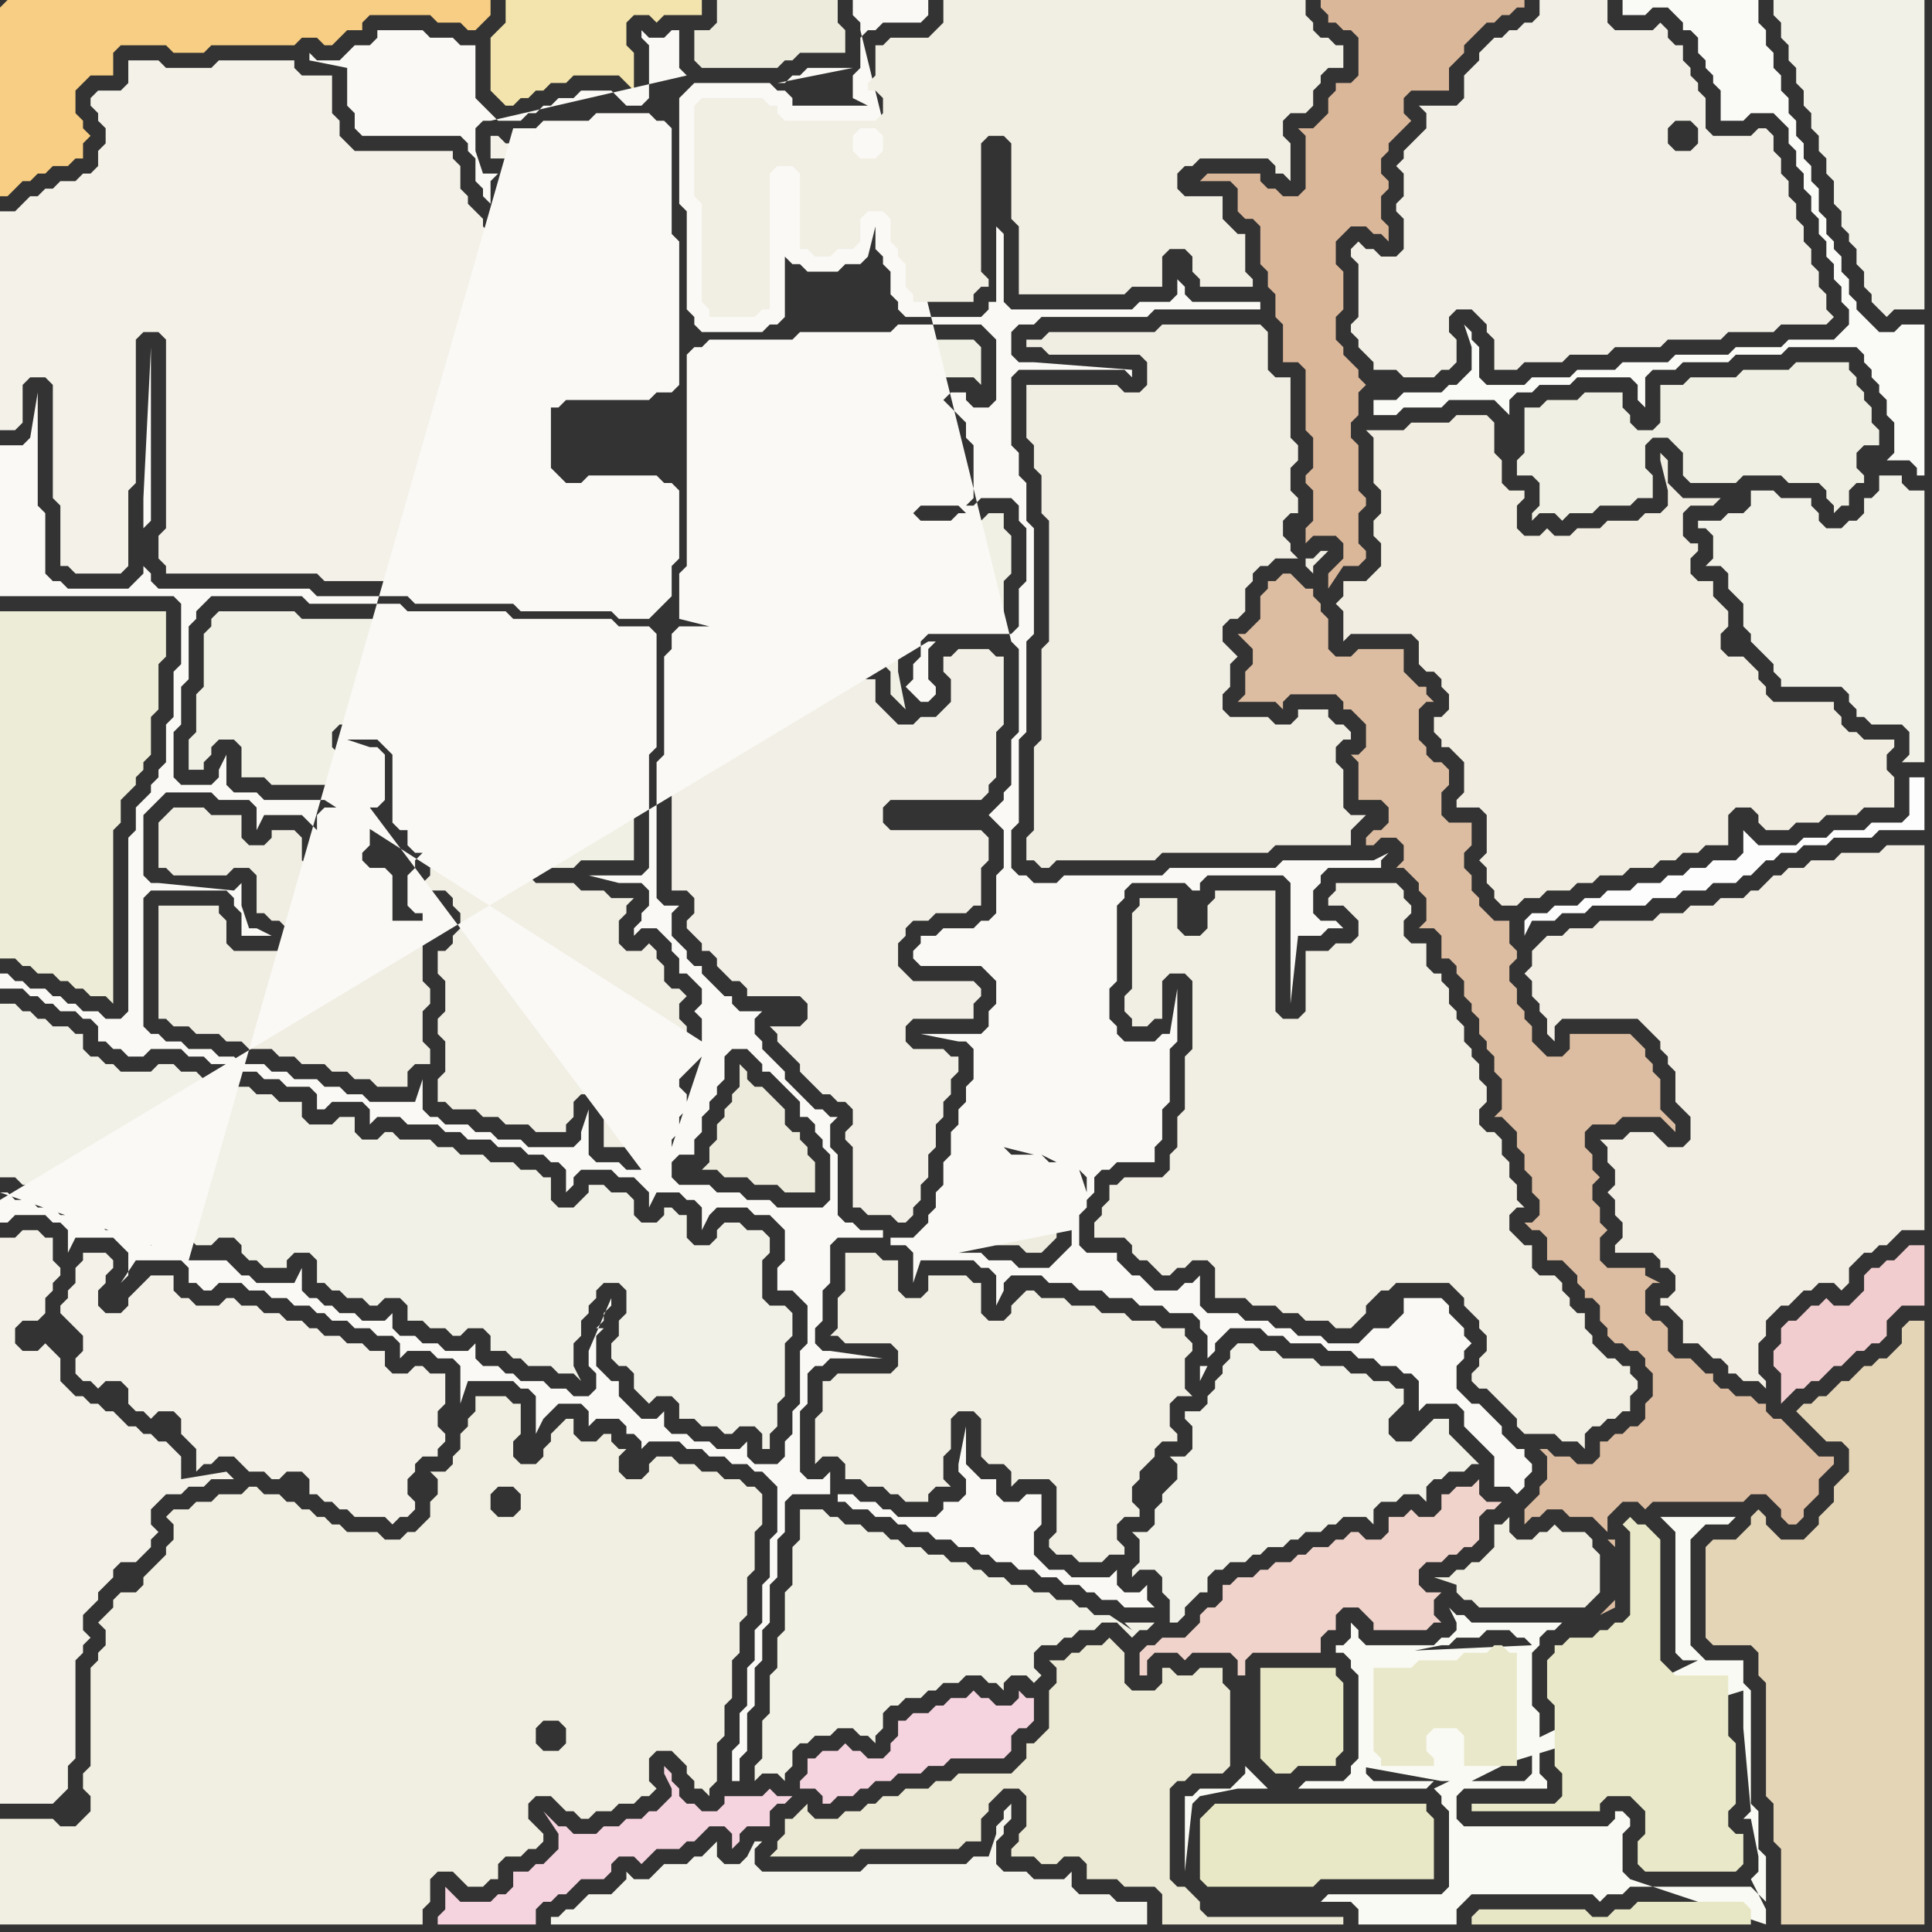 <svg width="256" height="256" xmlns="http://www.w3.org/2000/svg"><rect width="100%" height="100%" fill="#333333" stroke="none"/><script> 
var tempColor;
function hoverPath(evt){
obj = evt.target;
tempColor = obj.getAttribute("fill");
obj.setAttribute("fill","red");
//alert(tempColor);
//obj.setAttribute("stroke","red");}
function recoverPath(evt){
obj = evt.target;
obj.setAttribute("fill", tempColor);
//obj.setAttribute("stroke", tempColor);
}</script><path onmouseover="hoverPath(evt)" onmouseout="recoverPath(evt)" fill="rgb(242,240,230)" d="M  91,87l 0,0 -1,1 0,13 -1,1 0,16 2,0 1,1 0,2 -1,1 0,1 1,1 0,0 1,1 0,1 1,0 1,1 0,1 1,1 1,1 1,0 1,1 0,1 7,0 1,1 0,2 -1,1 -4,0 1,1 0,1 1,1 1,1 1,1 0,1 1,1 1,1 1,1 1,0 1,1 1,0 1,1 0,2 -1,1 0,1 1,1 0,8 1,0 1,1 3,0 1,1 1,0 1,-1 0,-1 1,-1 0,-2 1,-1 0,-3 1,-1 0,-3 1,-1 0,-2 1,-1 0,-2 1,-1 0,-2 -1,0 -1,-1 -4,0 -1,-1 0,-2 1,-1 8,0 0,-2 1,-1 0,-1 -1,-1 -8,0 -1,-1 -1,-1 0,-3 1,-1 0,-1 1,-1 2,0 1,-1 4,0 1,-1 1,0 0,-5 1,-1 0,-3 -1,-1 -12,0 -1,-1 0,-2 1,-1 12,0 1,-1 0,-1 1,-1 0,-6 1,-1 0,-9 -1,0 -1,-1 -4,0 -1,1 -1,0 0,2 1,1 0,3 -1,1 -1,1 -2,0 -1,1 -2,0 -1,-1 -1,-1 -1,-1 0,-3 -7,0 -1,-1 0,-2 -6,0 -1,-1 -6,0 -1,-1 -3,0Z"/>
<path onmouseover="hoverPath(evt)" onmouseout="recoverPath(evt)" fill="rgb(242,240,230)" d="M  189,16l 0,1 -1,1 -1,1 -1,1 0,1 -1,1 1,1 0,3 -1,1 0,1 1,1 0,4 -1,1 -2,0 -1,-1 -1,0 -1,-1 -1,1 0,1 1,1 0,7 -1,1 0,1 1,1 0,1 1,1 1,1 0,1 3,0 1,1 4,0 1,-1 1,0 1,-1 0,-3 -1,-1 0,-2 1,-1 2,0 1,1 1,1 0,1 1,1 0,4 3,0 1,-1 5,0 1,-1 5,0 1,-1 6,0 1,-1 7,0 1,-1 6,0 1,-1 6,0 1,-1 -1,-1 0,-2 -1,-1 0,-2 -1,-1 0,-2 -1,-1 0,-2 -1,-1 0,-2 -1,-1 0,-2 -1,-1 0,-2 -1,-1 0,-2 -1,-1 -1,0 -1,1 -5,0 -1,-1 0,-4 -1,-1 0,-1 -1,-1 0,-1 -1,-1 0,-2 -1,0 -1,-1 0,-1 -1,-1 -1,1 -5,0 -1,-1 0,-3 -9,0 0,2 -1,1 -1,0 -1,1 -1,0 -1,1 -1,0 -1,1 -1,1 0,1 -1,1 -1,1 0,3 -1,1 -5,0 1,1 0,1 36,1 0,2 -1,1 -2,0 -1,-1 0,-2 1,-1 2,0 1,1 -36,-1Z"/>
<path onmouseover="hoverPath(evt)" onmouseout="recoverPath(evt)" fill="rgb(247,206,131)" d="M  0,1l 0,25 1,0 1,-1 1,-1 1,0 1,-1 1,0 1,-1 2,0 1,-1 1,0 0,-2 1,-1 -1,-1 0,-1 -1,-1 0,-3 1,-1 1,-1 3,0 0,-3 1,-1 6,0 1,1 4,0 1,-1 11,0 1,-1 2,0 1,1 1,0 1,-1 1,-1 2,0 0,-1 1,-1 8,0 1,1 3,0 1,1 1,0 1,-1 1,-1 0,-2 -64,0 -1,1Z"/>
<path onmouseover="hoverPath(evt)" onmouseout="recoverPath(evt)" fill="rgb(241,240,229)" d="M  94,48l -1,0 0,28 -1,1 0,4 3,0 1,1 0,2 6,0 1,1 6,0 1,1 0,2 7,0 1,1 0,3 1,1 1,1 -1,-5 0,-2 1,-1 0,-2 1,-1 1,-1 11,0 0,-5 1,-1 0,-5 -1,-1 0,-2 -2,0 -1,1 -1,1 -1,0 -1,1 -6,0 -1,-1 -1,-1 0,-2 1,-1 1,-1 6,0 0,-5 -1,-1 0,-2 -1,-1 -1,-1 -1,-1 0,-2 1,-1 1,-1 4,0 1,1 0,-5 -1,-1 -9,0 -1,1 -12,0 -1,1 -11,0 -1,1Z"/>
<path onmouseover="hoverPath(evt)" onmouseout="recoverPath(evt)" fill="rgb(242,241,232)" d="M  236,0l -1,0 0,2 1,1 0,2 1,1 0,2 1,1 0,2 1,1 0,2 1,1 0,2 1,1 0,2 1,1 0,2 1,1 0,3 1,1 0,2 1,1 0,1 1,1 0,2 1,1 0,2 1,1 0,1 1,1 1,1 1,-1 4,0 0,-41Z"/>
<path onmouseover="hoverPath(evt)" onmouseout="recoverPath(evt)" fill="rgb(241,205,207)" d="M  236,177l 0,1 -1,1 0,2 1,1 0,4 1,-1 1,-1 1,0 1,-1 1,0 1,-1 1,-1 1,0 1,-1 1,-1 1,0 1,-1 1,0 1,-1 0,-2 1,-1 1,-1 3,0 0,-8 -2,0 -1,1 -1,1 -1,0 -1,1 -1,0 -1,1 0,2 -1,1 -1,1 -2,0 -1,-1 -1,1 -1,0 -1,1 -1,1 -1,0 -1,1Z"/>
<path onmouseover="hoverPath(evt)" onmouseout="recoverPath(evt)" fill="rgb(240,238,227)" d="M  21,122l 0,13 1,0 1,1 2,0 1,1 3,0 1,1 2,0 1,1 3,0 1,1 2,0 1,1 3,0 1,1 2,0 1,1 2,0 1,1 4,0 0,-2 1,-1 2,0 0,-2 -1,-1 0,-4 1,-1 0,-2 -1,-1 0,-5 1,-1 -6,0 -1,-1 0,-6 -2,0 -1,-1 -1,-1 0,-3 1,-1 0,-2 -3,0 0,5 -1,1 -2,0 -1,-1 0,-3 -1,-1 -3,0 0,1 -1,1 -2,0 -1,-1 0,-3 -4,0 -1,-1 -4,0 -1,1 0,0 -1,1 0,6 1,0 1,1 7,0 1,-1 2,0 1,1 0,5 1,0 1,1 1,0 1,1 0,2 -1,1 -6,0 -1,-1 0,-3 -1,-1 0,-1 -8,0 0,2 37,1 1,-1 0,0 -1,-1 0,2 -37,-1Z"/>
<path onmouseover="hoverPath(evt)" onmouseout="recoverPath(evt)" fill="rgb(237,235,220)" d="M  97,146l 0,0 -1,1 0,1 -1,1 0,2 -1,1 0,2 -1,1 2,0 1,1 3,0 1,1 3,0 1,1 4,0 0,-4 -1,-1 0,-1 -1,-1 0,-1 -1,0 -1,-1 0,-2 -1,-1 -1,-1 -1,-1 -1,0 -1,-1 0,-1 -1,-1 0,3 -1,1Z"/>
<path onmouseover="hoverPath(evt)" onmouseout="recoverPath(evt)" fill="rgb(242,241,229)" d="M  106,202l 0,2 -1,1 0,5 -1,1 0,5 -1,1 0,4 -1,1 0,5 -1,1 0,5 -1,1 0,2 1,-1 2,0 1,1 0,-1 1,-1 0,-2 1,-1 1,0 1,-1 2,0 1,-1 2,0 1,1 1,0 1,1 0,-1 1,-1 0,-2 1,-1 1,0 1,-1 2,0 1,-1 1,0 1,-1 2,0 1,-1 2,0 1,1 1,0 1,1 0,-1 1,-1 2,0 1,1 1,-1 -1,-1 0,-2 1,-1 2,0 1,-1 1,0 1,-1 2,0 1,-1 2,0 1,1 1,1 1,-1 1,0 1,-1 -4,0 1,1 0,0 -3,-2 -2,0 -1,-1 -1,0 -1,-1 -2,0 -1,-1 -2,0 -1,-1 -2,0 -1,-1 -2,0 -1,-1 -1,0 -1,-1 -2,0 -1,-1 -2,0 -1,-1 -2,0 -1,-1 -1,0 -1,-1 -2,0 -1,-1 -2,0 -1,-1 -1,0 -1,-1 -3,0Z"/>
<path onmouseover="hoverPath(evt)" onmouseout="recoverPath(evt)" fill="rgb(219,183,154)" d="M  180,10l 0,0 -1,1 -2,0 0,1 -1,1 0,2 -1,1 -1,1 -2,0 1,1 0,7 -1,1 -2,0 -1,-1 -1,0 -1,-1 0,-1 -7,0 -1,1 4,0 1,1 0,3 1,1 1,0 1,1 0,5 1,1 0,2 1,1 0,3 1,1 0,5 2,0 1,1 0,8 1,1 0,4 -1,1 0,1 1,1 0,4 -1,1 0,2 1,-1 3,0 1,1 0,2 -1,1 -1,1 0,2 2,-3 2,0 1,-1 0,-1 -1,-1 0,-4 1,-1 0,-1 -1,-1 0,-6 -1,-1 0,-2 1,-1 0,-3 1,-1 0,0 -1,-1 0,-1 -1,-1 -1,-1 0,-1 -1,-1 0,-3 1,-1 0,-5 -1,-1 0,-3 1,-1 1,-1 2,0 1,1 1,0 1,1 0,-2 -1,-1 0,-3 1,-1 0,-1 -1,-1 0,-2 1,-1 0,-1 1,-1 1,-1 1,-1 -1,-1 0,-2 1,-1 5,0 0,-3 1,-1 1,-1 0,-1 1,-1 1,-1 1,-1 1,0 1,-1 1,0 1,-1 1,0 0,-1 -27,0 0,1 1,1 0,1 1,0 1,1 1,0 1,1Z"/>
<path onmouseover="hoverPath(evt)" onmouseout="recoverPath(evt)" fill="rgb(253,253,253)" d="M  202,122l 0,2 1,-2 3,0 1,-1 3,0 1,-1 7,0 1,-1 3,0 1,-1 3,0 1,-1 3,0 1,-1 1,0 1,-1 1,-1 1,0 1,-1 2,0 1,-1 3,0 1,-1 5,0 1,-1 6,0 0,-7 -2,0 0,5 -1,1 -4,0 -1,1 -4,0 -1,1 -3,0 -1,1 -5,0 -1,-1 -1,-1 0,3 -1,1 -3,0 -1,1 -2,0 -1,1 -2,0 -1,1 -3,0 -1,1 -3,0 -1,1 -2,0 -1,1 -3,0 -1,1 -2,0 -1,1Z"/>
<path onmouseover="hoverPath(evt)" onmouseout="recoverPath(evt)" fill="rgb(243,241,232)" d="M  19,170l -1,1 -1,1 0,1 -1,1 -2,0 -1,-1 0,-2 1,-1 0,-1 1,-1 0,-1 -1,-1 -3,0 0,1 -1,1 0,2 -1,1 0,1 -1,1 0,1 1,1 0,0 1,1 1,1 0,2 -1,1 0,2 1,1 1,0 1,1 1,-1 2,0 1,1 0,2 1,1 1,0 1,1 1,-1 2,0 1,1 0,2 1,1 1,1 0,3 1,-1 1,0 1,-1 2,0 1,1 1,1 2,0 1,1 1,0 1,-1 2,0 1,1 0,2 1,0 1,1 1,0 1,1 1,0 1,1 4,0 1,1 1,-1 1,0 1,-1 0,-1 -1,-1 0,-2 1,-1 0,-1 1,-1 2,0 0,-1 1,-1 0,-1 -1,-1 0,-2 1,-1 0,-4 -2,0 -1,-1 -1,0 -1,1 -2,0 -1,-1 0,-2 -2,0 -1,-1 -2,0 -1,-1 -2,0 -1,-1 -1,0 -1,-1 -2,0 -1,-1 -2,0 -1,-1 -2,0 -1,-1 -1,0 -1,1 -3,0 -1,-1 -1,0 -1,-1 0,-2 -3,0 -1,1Z"/>
<path onmouseover="hoverPath(evt)" onmouseout="recoverPath(evt)" fill="rgb(241,240,229)" d="M  28,83l -1,1 0,7 -1,1 0,5 -1,1 0,4 2,0 0,-1 1,-1 0,-1 1,-1 2,0 1,1 0,4 3,0 1,1 8,0 1,1 4,0 0,-1 1,-1 0,-1 -1,-1 -1,0 -1,-1 -2,0 -1,-1 0,-2 1,-1 6,0 1,1 1,1 1,1 0,9 1,0 1,1 3,0 1,1 3,0 1,1 3,0 1,1 3,0 1,1 0,2 4,0 1,-1 7,0 0,-15 1,-1 0,-13 -4,0 -1,-1 -13,0 -1,-1 -13,0 -1,-1 -12,0 -1,-1 -10,0 -1,1Z"/>
<path onmouseover="hoverPath(evt)" onmouseout="recoverPath(evt)" fill="rgb(237,235,220)" d="M  95,3l -1,1 -2,0 0,4 1,1 10,0 1,-1 1,0 1,-1 6,0 0,-3 -1,-1 0,-3 -16,0Z"/>
<path onmouseover="hoverPath(evt)" onmouseout="recoverPath(evt)" fill="rgb(241,237,225)" d="M  182,59l 0,5 1,1 0,3 -1,1 0,2 1,1 0,3 -1,1 -1,1 -3,0 0,2 -1,1 1,1 0,4 1,-1 8,0 1,1 0,3 1,1 1,0 1,1 0,1 1,1 0,2 -1,1 -1,0 0,2 1,1 0,1 1,0 1,1 1,1 0,4 -1,1 0,1 3,0 1,1 0,5 -1,1 1,1 0,2 1,1 0,1 1,1 2,0 1,-1 2,0 1,-1 3,0 1,-1 2,0 1,-1 3,0 1,-1 3,0 1,-1 2,0 1,-1 2,0 1,-1 3,0 0,-4 1,-1 2,0 1,1 0,1 1,1 3,0 1,-1 3,0 1,-1 4,0 1,-1 4,0 0,-4 -1,-1 0,-2 1,-1 0,-1 -4,0 -1,-1 -1,0 -1,-1 0,-1 -1,-1 0,-1 -8,0 -1,-1 0,-1 -1,-1 0,-1 -1,-1 -1,-1 -2,0 -1,-1 0,-2 1,-1 0,-2 -1,-1 0,0 -1,-1 0,-2 -2,0 -1,-1 0,-2 1,-1 0,-1 -1,0 -1,-1 0,-3 1,-1 3,0 1,-1 -5,0 -1,-1 -1,-1 0,-3 -1,-1 0,1 1,4 0,2 -1,1 -2,0 -1,1 -4,0 -1,1 -3,0 -1,1 -2,0 -1,-1 -1,1 -2,0 -1,-1 0,-3 1,-1 0,-1 -2,0 -1,-1 0,-3 -1,-1 0,-4 -1,-1 -4,0 -1,1 -5,0 -1,1 -5,0 1,1Z"/>
<path onmouseover="hoverPath(evt)" onmouseout="recoverPath(evt)" fill="rgb(238,236,222)" d="M  139,156l -1,0 -1,-1 -4,0 -1,-1 -3,0 0,1 -1,1 0,2 -1,1 0,4 1,1 3,0 1,1 3,0 1,1 2,0 2,-2 0,-2 1,-1 0,-1 1,-1 0,-2 -1,0 -1,-1Z"/>
<path onmouseover="hoverPath(evt)" onmouseout="recoverPath(evt)" fill="rgb(242,241,231)" d="M  163,180l 0,0 -1,1 0,1 -1,1 0,1 -1,1 0,1 -1,1 -2,0 0,1 1,1 0,3 -1,1 -2,0 1,1 0,2 -1,1 -1,1 0,1 -1,1 0,2 -1,1 -2,0 1,1 0,3 -1,1 0,1 1,-1 2,0 1,1 0,2 1,1 0,3 1,0 1,-1 0,-1 1,-1 1,-1 1,0 0,-2 1,-1 1,0 1,-1 2,0 1,-1 1,0 1,-1 2,0 1,-1 1,0 1,-1 2,0 1,-1 1,0 1,-1 3,0 1,1 0,-2 1,-1 2,0 1,-1 2,0 1,1 0,-2 1,-1 1,0 1,-1 2,0 1,-1 1,0 -1,-1 0,0 -1,-1 -1,-1 -1,-1 0,-2 -2,0 -1,1 0,0 -2,2 -2,0 -1,-1 0,-2 1,-1 1,-1 0,-2 -1,0 -1,-1 -2,0 -1,-1 -2,0 -1,-1 -3,0 -1,-1 -4,0 -1,-1 -2,0 -1,-1 -2,0 -1,1Z"/>
<path onmouseover="hoverPath(evt)" onmouseout="recoverPath(evt)" fill="rgb(220,189,161)" d="M  195,133l 0,1 1,1 0,2 1,1 0,1 1,1 0,2 1,1 0,4 -1,1 1,0 1,1 1,1 0,2 1,1 0,2 1,1 0,2 1,1 0,2 -1,1 -1,0 1,1 1,0 1,1 0,3 2,0 1,1 1,1 0,1 1,1 0,1 1,0 1,1 0,2 1,1 0,1 1,1 1,0 1,1 1,0 1,1 0,1 1,1 0,3 -1,1 0,2 -1,1 -1,0 -1,1 -1,0 -1,1 -1,0 0,2 -1,1 -2,0 -1,-1 -2,0 -1,-1 -1,0 1,1 0,3 -1,1 0,1 -1,1 -1,1 0,2 1,-1 1,0 1,-1 2,0 1,1 3,0 1,1 1,1 0,-2 1,-1 1,-1 2,0 1,1 1,-1 12,0 1,-1 2,0 1,1 1,1 0,1 1,1 1,0 1,-1 0,-1 1,-1 1,-1 0,-2 2,-2 0,-1 -2,0 -1,-1 -1,-1 -1,-1 -1,-1 -1,-1 -1,0 -1,-1 0,-1 -1,0 -1,-1 -2,0 -1,-1 -1,0 -1,-1 0,-1 -1,0 -1,-1 -1,-1 -2,0 -1,-1 0,-3 -1,-1 -1,0 -1,-1 0,-3 1,-1 1,0 -2,-1 0,-1 -5,0 -1,-1 0,-3 1,-1 -1,-1 0,-2 -1,-1 0,-2 1,-1 -1,-1 0,-2 -1,-1 0,-2 1,-1 3,0 1,-1 5,0 1,1 1,1 0,-1 -1,-1 0,0 -1,-1 0,-4 -1,-1 0,-1 -1,-1 0,-1 -1,-1 -1,-1 -8,0 0,2 -1,1 -2,0 -1,-1 -1,-1 0,-2 -1,-1 0,-1 -1,-1 0,-2 -1,-1 0,-2 1,-1 0,-1 -1,-1 0,-3 -2,0 -1,-1 -1,-1 0,-1 -1,-1 0,-2 -1,-1 0,-2 1,-1 0,-3 -3,0 -1,-1 0,-3 1,-1 0,-2 -1,-1 -1,0 -1,-1 0,-1 -1,-1 0,-4 1,-1 1,0 -1,-1 0,-1 -1,0 -1,-1 -1,-1 0,-3 -6,0 -1,1 -2,0 -1,-1 0,-4 -1,-1 0,-1 -1,-1 0,-1 -1,0 -1,-1 -1,-1 -1,0 -1,1 -1,0 0,1 -1,1 0,3 -1,1 -1,1 -1,0 1,1 0,0 1,1 0,2 -1,1 0,3 -1,1 5,0 1,1 0,-1 1,-1 6,0 1,1 0,1 1,0 1,1 1,1 0,3 -1,1 -1,0 1,1 0,5 3,0 1,1 0,2 -1,1 -1,0 -1,1 0,1 1,0 1,-1 2,0 1,1 0,2 -1,1 1,0 1,1 1,1 0,1 1,1 0,3 -1,1 2,0 1,1 0,3 1,0 1,1 0,1 1,1 0,2 1,1 18,71 1,1 0,7 -1,1 -1,1 2,-1 0,-9 -1,0 -18,-71Z"/>
<path onmouseover="hoverPath(evt)" onmouseout="recoverPath(evt)" fill="rgb(241,239,225)" d="M  8,242l 0,0 -1,-1 -7,0 0,14 56,0 0,-2 1,-1 0,-3 1,-1 2,0 1,1 1,1 2,0 1,-1 1,0 0,-2 1,-1 2,0 1,-1 1,0 1,-1 0,-1 -1,-1 0,0 -1,-1 0,-2 1,-1 2,0 1,1 1,1 1,0 1,1 1,0 1,-1 2,0 1,-1 2,0 1,-1 1,0 1,-1 -1,-1 0,-3 1,-1 2,0 1,1 1,1 0,1 1,1 0,1 1,0 1,1 0,-1 1,-1 0,-5 1,-1 0,-4 1,-1 0,-5 1,-1 0,-4 1,-1 0,-5 1,-1 0,-5 1,-1 0,-4 -1,-1 -1,0 -1,-1 -2,0 -1,-1 -2,0 -1,-1 -2,0 -1,-1 -2,0 -1,1 0,1 -1,1 -2,0 -1,-1 0,-2 1,-1 -1,0 -1,-1 0,-1 -1,0 -1,1 -2,0 -1,-1 0,-2 -1,0 -1,1 0,0 -1,1 0,1 -1,1 0,1 -1,1 -2,0 -1,-1 0,-2 1,-1 0,-4 -1,0 -1,-1 -4,0 0,2 -1,1 0,1 -1,1 0,2 -1,1 0,1 -1,1 -2,0 1,1 0,2 -1,1 0,2 -1,1 -1,1 -1,0 -1,1 -2,0 -1,-1 -4,0 -1,-1 -1,0 -1,-1 -1,0 -1,-1 -1,0 -1,-1 -1,0 -1,-1 -2,0 -1,-1 -1,0 -1,1 -3,0 -1,1 -2,0 -1,1 -2,0 -1,1 1,1 0,2 -1,1 0,1 -1,1 -2,2 0,1 -1,1 -2,0 -1,1 0,1 -1,1 -1,1 1,1 0,2 -1,1 0,1 -1,1 0,13 -1,1 0,2 1,1 0,2 -1,1 -1,1 -2,0 60,-45 1,1 0,2 -1,1 -2,0 -1,-1 0,-2 1,-1 2,0 -60,45 64,-10 -1,-1 0,-2 1,-1 2,0 1,1 0,2 -1,1 -2,0 -64,10Z"/>
<path onmouseover="hoverPath(evt)" onmouseout="recoverPath(evt)" fill="rgb(242,228,172)" d="M  65,5l 0,7 1,1 1,1 1,0 1,-1 1,0 1,-1 1,0 1,-1 2,0 1,-1 6,0 1,1 1,1 0,-5 -1,-1 0,-3 1,-1 2,0 1,1 1,-1 5,0 0,-2 -26,0 0,3 -1,1 -1,1Z"/>
<path onmouseover="hoverPath(evt)" onmouseout="recoverPath(evt)" fill="rgb(241,239,228)" d="M  135,172l -1,1 0,1 -1,1 -2,0 -1,-1 0,-4 -1,0 -1,-1 -5,0 0,2 -1,1 -2,0 -1,-1 0,-4 -2,0 -1,-1 -4,0 0,5 -1,1 0,4 -1,1 1,0 1,1 6,0 1,1 0,2 -1,1 -7,0 -1,1 -1,0 0,4 -1,1 0,6 1,-1 2,0 1,1 0,2 2,0 1,1 2,0 1,1 1,0 1,1 3,0 0,-1 1,-1 2,0 -1,-1 0,-3 1,-1 0,-4 1,-1 2,0 1,1 0,5 1,1 2,0 1,1 0,2 1,-1 4,0 1,1 0,6 -1,1 0,1 1,1 2,0 1,1 3,0 1,-1 2,0 0,-1 -1,-1 0,-2 1,-1 2,0 0,-1 -1,-1 0,-2 1,-1 0,-1 1,-1 1,-1 0,-1 1,-1 2,0 0,-1 -1,-1 0,-3 1,-1 2,0 -1,-1 0,-4 1,-1 0,-1 -1,-1 0,-1 -3,0 -1,-1 -3,0 -1,-1 -3,0 -1,-1 -3,0 -1,-1 -3,0 -1,-1 -1,0 -1,1Z"/>
<path onmouseover="hoverPath(evt)" onmouseout="recoverPath(evt)" fill="rgb(240,237,227)" d="M  136,53l 0,5 1,1 0,3 1,1 0,5 1,1 0,16 -1,1 0,12 -1,1 0,11 -1,1 0,3 1,0 1,1 1,0 1,-1 13,0 1,-1 14,0 1,-1 10,0 0,-2 1,-1 1,-1 -2,0 -1,-1 0,-5 -1,-1 0,-2 1,-1 1,0 0,-1 -1,-1 -1,0 -1,-1 0,-1 -4,0 0,1 -1,1 -2,0 -1,-1 -5,0 -1,-1 0,-2 1,-1 0,-3 1,-1 -1,-1 0,0 -1,-1 0,-2 1,-1 1,0 1,-1 0,-3 1,-1 0,-1 1,-1 1,0 1,-1 3,0 -1,-1 0,-1 -1,-1 0,-2 1,-1 1,0 0,-2 -1,-1 0,-3 1,-1 0,-2 -1,-1 0,-8 -2,0 -1,-1 0,-5 -1,-1 -13,0 -1,1 -14,0 -1,1 -2,0 0,1 2,0 1,1 12,0 1,1 0,3 -1,1 -2,0 -1,-1 -12,0 0,2 37,22 1,1 0,-1 1,-1 0,0 1,-1 -1,0 -1,1 -1,0 0,1 -37,-22Z"/>
<path onmouseover="hoverPath(evt)" onmouseout="recoverPath(evt)" fill="rgb(233,232,198)" d="M  190,245l 0,-4 -1,-1 0,-1 -28,0 -1,1 0,0 -1,1 0,8 1,1 14,0 1,-1 15,0Z"/>
<path onmouseover="hoverPath(evt)" onmouseout="recoverPath(evt)" fill="rgb(250,250,244)" d="M  190,237l 0,0 1,1 0,1 1,1 0,10 -1,1 -15,0 -1,1 4,0 1,1 0,2 13,0 0,-2 1,-1 1,-1 16,0 1,1 1,-1 2,0 1,-1 16,0 1,1 1,1 0,-6 -1,-1 0,-5 -1,-1 0,-15 -1,-1 0,-3 -5,0 -1,-1 -1,-1 0,-14 1,-1 1,-1 3,0 1,-1 -10,0 1,1 0,0 1,1 0,16 1,1 2,0 -35,17 41,-13 0,5 1,11 -1,1 1,0 1,5 0,2 -1,1 2,4 0,2 -18,-6 0,0 -1,-1 0,-5 1,-1 0,-1 -1,-1 -1,0 0,1 -1,1 -19,0 -1,-1 0,-3 1,-1 11,0 0,-1 -1,-1 0,-8 -1,-1 0,-7 1,-1 0,-1 1,-1 1,0 1,-1 -12,0 -1,-1 -1,0 -1,-1 1,2 0,1 -1,1 -1,0 -1,1 -9,0 -1,-1 0,-1 -1,-1 0,2 -1,1 -1,0 0,1 1,0 1,1 0,1 1,1 0,11 -1,1 0,1 -1,1 -5,0 -1,1 -4,0 -1,-1 0,0 -1,-1 -1,-1 0,1 -1,1 0,0 -1,1 -4,0 -1,1 -1,0 0,10 1,-9 1,-1 5,-1 25,0 1,-1 -8,0 -1,-1 0,-1 -1,0 11,2 1,0 39,-12 -41,13 -9,-18 5,0 5,-1 1,0 1,-1 3,0 1,-1 3,0 1,1 1,0 1,1 0,0 -22,1 9,18 13,-5 0,3 -1,1 -7,0 8,-4 -13,5 2,-5 0,-1 -1,0 1,1 -2,5Z"/>
<path onmouseover="hoverPath(evt)" onmouseout="recoverPath(evt)" fill="rgb(240,238,225)" d="M  206,213l 4,0 1,-1 1,-1 0,-5 -1,-1 0,-1 -1,-1 -3,0 -1,-1 -1,1 -1,0 -1,1 -2,0 -1,-1 0,-2 -1,1 -1,0 0,3 -1,1 -1,1 -1,0 -1,1 -1,0 -1,1 -2,0 3,1 0,1 1,1 1,0 1,1Z"/>
<path onmouseover="hoverPath(evt)" onmouseout="recoverPath(evt)" fill="rgb(231,230,197)" d="M  215,253l -1,0 -1,1 -2,0 -1,-1 -14,0 -1,1 0,1 37,0 0,-2 -1,-1 -14,0 -1,1Z"/>
<path onmouseover="hoverPath(evt)" onmouseout="recoverPath(evt)" fill="rgb(233,233,201)" d="M  221,221l -1,-1 0,-16 -1,-1 -1,-1 -1,0 -1,-1 -1,1 0,0 1,1 0,11 -1,1 -1,0 -1,1 -1,0 -1,1 -3,0 -1,1 -1,0 0,1 -1,1 0,5 1,1 0,8 1,1 0,3 -1,1 -11,0 0,1 17,0 0,-1 1,-1 3,0 1,1 1,1 0,3 -1,1 0,3 1,1 12,0 1,-1 0,-4 -1,0 -1,-1 0,-2 1,-1 0,-8 -1,-1 0,-8 -7,0 -1,-1Z"/>
<path onmouseover="hoverPath(evt)" onmouseout="recoverPath(evt)" fill="rgb(240,239,227)" d="M  220,53l 0,3 -1,1 -2,0 -1,-1 0,-1 -1,-1 0,-2 -5,0 -1,1 -4,0 -1,1 -2,0 0,6 -1,1 0,2 2,0 1,1 0,3 -1,1 0,1 1,-1 2,0 1,1 1,-1 3,0 1,-1 4,0 1,-1 2,0 0,-3 -1,-1 0,-3 1,-1 2,0 2,2 0,3 1,1 6,0 1,-1 5,0 1,1 4,0 1,1 0,1 1,1 0,1 1,-1 1,0 0,-2 1,-1 1,0 0,-1 -1,-1 0,-2 1,-1 2,0 0,-2 -1,-1 0,-2 -1,-1 0,-1 -1,-1 0,-1 -1,-1 0,-1 -7,0 -1,1 -6,0 -1,1 -6,0 -1,1 -3,0Z"/>
<path onmouseover="hoverPath(evt)" onmouseout="recoverPath(evt)" fill="rgb(243,241,232)" d="M  0,30l 0,27 2,0 1,-1 0,-5 1,-1 2,0 1,1 0,15 1,1 0,8 1,0 1,1 6,0 1,-1 0,-10 1,-1 0,-19 1,-1 2,0 1,1 0,25 -1,1 0,3 1,1 0,1 20,0 1,1 12,0 1,1 13,0 1,1 12,0 1,1 2,0 2,-2 0,-4 1,-1 0,-7 -1,0 -1,-1 -7,0 -1,1 -4,0 -1,-1 -1,-1 -1,-1 0,-10 1,-1 1,0 1,-1 11,0 1,-1 2,0 0,-17 -1,-1 0,-14 -1,0 -1,-1 -5,0 -1,1 -6,0 -1,1 -5,0 -1,-1 -1,0 0,3 10,0 1,1 0,2 -1,1 -8,0 0,2 1,1 0,2 -1,1 -2,0 -1,-1 0,-1 -1,-1 -1,-1 0,-1 -1,-1 0,-3 -1,-1 0,-1 -13,0 -1,-1 -1,-1 0,-2 -1,-1 0,-5 -4,0 -1,-1 0,-1 -10,0 -1,1 -6,0 -1,-1 -4,0 0,3 -1,1 -3,0 -1,1 0,1 1,1 0,1 1,1 0,2 -1,1 0,2 -1,1 -1,0 -1,1 -2,0 -1,1 -1,0 -1,1 -1,0 -1,1 -1,1 -2,0Z"/>
<path onmouseover="hoverPath(evt)" onmouseout="recoverPath(evt)" fill="rgb(243,241,232)" d="M  8,180l -2,-2 -1,1 -2,0 -1,-1 0,-2 1,-1 2,0 1,-1 0,-2 1,-1 0,-1 1,-1 0,-1 -1,-1 0,-3 -1,0 -1,-1 -2,0 -1,1 -2,0 0,75 7,0 1,-1 1,-1 0,-3 1,-1 0,-13 1,-1 0,-1 1,-1 -1,-1 0,-2 1,-1 1,-1 0,-1 1,-1 1,-1 0,-1 1,-1 2,0 1,-1 1,-1 0,-1 1,-1 -1,-1 0,-2 1,-1 1,-1 2,0 1,-1 2,0 1,-1 3,0 -1,-1 0,0 -6,1 0,-3 -1,-1 -1,-1 -1,0 -1,-1 -1,0 -1,-1 -1,0 -1,-1 -1,-1 -1,0 -1,-1 -1,0 -1,-1 -1,0 -1,-1 -1,-1Z"/>
<path onmouseover="hoverPath(evt)" onmouseout="recoverPath(evt)" fill="rgb(241,239,228)" d="M  60,119l 0,1 1,1 0,2 -1,1 0,1 -1,1 -1,0 0,3 1,1 0,4 -1,1 0,2 1,1 0,4 -1,1 0,3 1,0 1,1 3,0 1,1 2,0 1,1 3,0 1,1 4,0 0,-1 1,-1 0,-2 1,-1 2,0 1,1 0,6 3,0 1,1 3,0 0,-3 1,-1 0,-2 1,-1 -1,-1 -2,0 -1,-1 -2,0 -1,-1 0,-2 1,-1 4,0 1,1 1,0 1,-1 0,0 1,-1 0,-3 -1,-1 0,-2 1,-1 -1,-1 -1,0 -1,-1 0,-2 -1,-1 0,-1 -1,-1 -1,1 -2,0 -1,-1 0,-3 1,-1 0,-1 1,-1 -3,0 -1,-1 -3,0 -1,-1 -5,0 -1,-1 0,-2 -3,0 -1,-1 -3,0 -1,-1 -3,0 -1,-1 -2,0 2,1 0,2 -1,1 0,1 -1,1 0,2 1,-1 2,0 1,1Z"/>
<path onmouseover="hoverPath(evt)" onmouseout="recoverPath(evt)" fill="rgb(245,211,223)" d="M  105,238l -2,0 -1,-1 -1,1 -5,0 0,1 -1,1 -2,0 -1,-1 -1,0 -1,-1 0,-1 -1,-1 0,-1 -1,-1 0,1 1,2 0,1 -1,1 -1,1 -1,0 -1,1 -2,0 -1,1 -2,0 -1,1 -3,0 -1,-1 -1,0 -1,-1 -1,-1 2,3 0,2 -1,1 -1,1 -1,0 -1,1 -2,0 0,2 -1,1 -1,0 -1,1 -4,0 -1,-1 -1,-1 0,3 -1,1 0,1 13,0 0,-2 1,-1 1,0 1,-1 1,0 1,-1 1,-1 3,0 1,-1 0,-1 1,-1 2,0 1,1 1,-1 0,0 1,-1 3,0 1,-1 1,0 1,-1 1,-1 2,0 1,1 0,2 1,-1 0,-1 1,-1 3,0 0,-2 1,-1 1,0 1,-1 1,-1 2,0 1,1 0,1 1,0 1,-1 2,0 1,-1 1,0 1,-1 2,0 1,-1 3,0 1,-1 2,0 1,-1 7,0 1,-1 0,-2 1,-1 1,0 1,-1 0,-3 -1,0 -1,-1 0,1 -1,1 -2,0 -1,-1 -1,0 -1,-1 -1,1 -2,0 -1,1 -1,0 -1,1 -2,0 -1,1 -1,0 0,2 -1,1 0,1 -1,1 -2,0 -1,-1 -1,0 -1,-1 -1,1 -2,0 -1,1 -1,0 0,2 -1,1 0,1 -1,1Z"/>
<path onmouseover="hoverPath(evt)" onmouseout="recoverPath(evt)" fill="rgb(241,238,227)" d="M  148,157l -1,0 0,2 -1,1 0,1 -1,1 0,2 4,0 1,1 0,1 1,1 1,0 1,1 1,1 1,0 1,-1 1,0 1,-1 2,0 1,1 0,4 4,0 1,1 3,0 1,1 2,0 1,1 3,0 1,1 2,0 1,-1 1,-1 0,-1 2,-2 1,0 1,-1 7,0 1,1 1,1 0,1 1,1 1,1 0,1 1,1 0,2 -1,1 0,1 -1,1 0,1 1,1 1,0 1,1 1,1 1,1 1,1 0,1 1,1 4,0 1,1 2,0 1,1 0,-2 1,-1 1,0 1,-1 1,0 1,-1 1,0 0,-2 1,-1 0,-1 -1,-1 0,-1 -1,0 -1,-1 -1,0 -1,-1 -1,-1 0,-1 -1,-1 0,-2 -1,0 -1,-1 0,-1 -1,-1 0,-1 -1,-1 -2,0 -1,-1 0,-3 -1,0 -1,-1 -1,-1 0,-2 1,-1 1,0 -1,-1 0,-2 -1,-1 0,-2 -1,-1 0,-2 -1,-1 -1,0 -1,-1 0,-2 1,-1 0,-2 -1,-1 0,-2 -1,-1 0,-1 -1,-1 0,-2 -1,-1 0,-1 -1,-1 0,-2 -1,-1 0,-1 -1,0 -1,-1 0,-3 -2,0 -1,-1 0,-2 1,-1 0,-1 -1,-1 0,-1 -1,-1 -8,0 0,1 -1,1 0,1 2,0 1,1 1,1 0,2 -1,1 -2,0 -1,1 -3,0 0,8 -1,1 -2,0 -1,-1 0,-16 -8,0 0,1 -1,1 0,3 -1,1 -2,0 -1,-1 0,-4 -5,0 0,1 -1,1 0,10 -1,1 0,2 1,1 0,1 2,0 1,-1 1,0 0,-5 1,-1 2,0 1,1 0,9 -1,1 0,7 -1,1 0,4 -1,1 0,2 -1,1 -5,0 -1,1Z"/>
<path onmouseover="hoverPath(evt)" onmouseout="recoverPath(evt)" fill="rgb(242,238,228)" d="M  204,125l 0,0 -1,1 0,2 -1,1 1,1 0,2 1,1 0,1 1,1 0,2 1,1 0,-2 1,-1 10,0 1,1 1,1 1,1 0,1 1,1 0,1 1,1 0,4 1,1 1,1 0,3 -1,1 -2,0 -1,-1 -1,-1 -3,0 -1,1 -3,0 1,1 0,2 1,1 0,2 -1,1 1,1 0,2 1,1 0,2 -1,1 0,1 5,0 1,1 0,1 1,0 1,1 0,2 -1,1 -1,0 0,1 1,0 1,1 1,1 0,3 2,0 1,1 1,1 1,0 1,1 0,1 1,0 1,1 2,0 1,1 0,-1 -1,-1 0,-4 1,-1 0,-2 1,-1 1,-1 1,0 1,-1 1,-1 1,0 1,-1 2,0 1,1 1,-1 0,-2 1,-1 1,-1 1,0 1,-1 1,0 2,-2 3,0 0,-51 -5,0 -1,1 -5,0 -1,1 -3,0 -1,1 -2,0 -1,1 -1,0 -1,1 -1,1 -1,0 -1,1 -3,0 -1,1 -3,0 -1,1 -3,0 -1,1 -7,0 -1,1 -3,0 -1,1 -2,0 -1,1Z"/>
<path onmouseover="hoverPath(evt)" onmouseout="recoverPath(evt)" fill="rgb(229,213,183)" d="M  226,206l 0,11 1,1 5,0 1,1 0,3 1,1 0,15 1,1 0,5 1,1 0,10 19,0 0,-80 -2,0 -1,1 0,2 -1,1 -1,1 -1,0 -1,1 -1,0 -1,1 -1,1 -1,0 -1,1 -1,1 -1,0 -1,1 -1,0 -1,1 1,1 0,0 1,1 1,1 1,1 2,0 1,1 0,3 -1,1 -1,1 0,2 -1,1 -1,1 0,1 -1,1 -1,1 -3,0 -1,-1 -1,-1 0,-1 -1,-1 -1,1 0,1 -1,1 -1,1 -3,0 -1,1Z"/>
<path onmouseover="hoverPath(evt)" onmouseout="recoverPath(evt)" fill="rgb(242,241,232)" d="M  228,69l -3,0 0,1 1,0 1,1 0,3 -1,1 2,0 1,1 0,2 1,1 1,1 0,3 1,1 0,1 1,1 1,1 1,1 0,1 1,1 0,1 8,0 1,1 0,1 1,1 0,1 1,0 1,1 4,0 1,1 0,3 -1,1 3,0 0,-36 -2,0 -1,-1 0,-1 -3,0 0,2 -1,1 -1,0 0,2 -1,1 -1,0 -1,1 -2,0 -1,-1 0,-1 -1,-1 0,-1 -4,0 -1,-1 -3,0 0,2 -1,1 -2,0 -1,1Z"/>
<path onmouseover="hoverPath(evt)" onmouseout="recoverPath(evt)" fill="rgb(242,241,231)" d="M  0,135l 0,21 2,0 1,1 2,0 1,1 2,0 1,1 2,0 1,-1 2,0 1,1 0,2 1,0 1,-1 3,0 1,1 0,2 2,0 1,1 1,0 1,1 2,0 1,-1 2,0 1,1 0,1 1,1 1,0 1,1 3,0 0,-1 1,-1 2,0 1,1 0,3 1,0 1,1 1,0 1,1 2,0 1,1 1,0 1,-1 2,0 1,1 0,2 2,0 1,1 2,0 1,1 1,0 1,-1 2,0 1,1 0,2 2,0 1,1 1,0 1,1 3,0 1,1 2,0 1,1 -1,-2 0,-3 1,-1 0,-2 1,-1 0,-1 1,-1 0,-1 1,-1 2,0 1,1 0,3 -1,1 0,2 -1,1 0,2 1,1 1,0 1,1 0,2 1,1 1,1 1,-1 2,0 1,1 0,2 2,0 1,1 2,0 1,1 1,0 1,-1 2,0 1,1 0,2 1,0 0,-2 1,-1 0,-3 1,-1 0,-7 1,-1 0,-3 -1,-1 -2,0 -1,-1 0,-5 1,-1 0,-2 -1,-1 -2,0 -1,-1 -2,0 -1,1 0,1 -1,1 -2,0 -1,-1 0,-3 -1,0 -1,-1 -1,0 0,1 -1,1 -2,0 -1,-1 0,-2 -1,-1 -2,0 -1,-1 -2,0 0,1 -1,1 -1,1 -2,0 -1,-1 0,-3 -1,0 -1,-1 -2,0 -1,-1 -3,0 -1,-1 -3,0 -1,-1 -2,0 -1,-1 -4,0 -1,-1 -1,0 -1,1 -2,0 -1,-1 0,-2 -2,0 -1,1 -3,0 -1,-1 0,-2 -3,0 -1,-1 -2,0 -1,-1 -2,0 -1,-1 -3,0 -1,-1 -2,0 -1,-1 -2,0 -1,1 -4,0 -1,-1 -1,0 -1,-1 -1,0 -1,-1 0,-2 -1,0 -1,-1 -2,0 -1,-1 -1,0 -1,-1 -1,0 -1,-1 -2,0Z"/>
<path onmouseover="hoverPath(evt)" onmouseout="recoverPath(evt)" fill="rgb(250,249,245)" d="M  0,159l 0,3 1,0 1,-1 4,0 1,1 1,0 1,1 0,3 1,-2 5,0 1,1 1,1 0,3 -1,1 2,-3 6,0 1,1 0,2 1,0 1,1 1,0 1,-1 3,0 1,1 2,0 1,1 2,0 1,1 2,0 1,1 1,0 1,1 2,0 1,1 2,0 1,1 2,0 1,1 0,2 1,-1 3,0 1,1 2,0 1,1 0,5 1,-3 6,0 1,1 1,0 1,1 0,5 1,-2 0,0 1,-1 1,-1 3,0 1,1 0,2 1,-1 3,0 1,1 0,1 1,0 1,1 0,1 1,-1 4,0 1,1 2,0 1,1 2,0 1,1 2,0 1,1 1,0 1,1 1,1 0,6 -1,1 0,5 -1,1 0,5 -1,1 0,4 -1,1 0,5 -1,1 0,4 -1,1 0,4 1,0 0,-3 1,-1 0,-5 1,-1 0,-5 1,-1 0,-4 1,-1 0,-5 1,-1 0,-5 1,-1 0,-4 1,-1 5,0 0,-3 -1,1 -2,0 -1,-1 0,-8 1,-1 0,-4 1,-1 1,0 1,-1 7,0 -7,-1 -1,0 -1,-1 0,-2 1,-1 0,-4 1,-1 0,-5 1,-1 6,0 0,-1 -3,0 -1,-1 -1,0 -1,-1 0,-8 -1,-1 0,-3 1,-1 -1,0 -1,-1 -1,0 -1,-1 -1,-1 -1,-1 -1,-1 0,-1 -1,-1 -1,-1 -1,-1 0,-1 -1,-1 0,-2 1,-1 -3,0 -1,-1 0,-1 -1,0 -1,-1 -1,-1 -1,-1 0,-1 -1,0 -1,-1 0,-1 -1,-1 -1,-1 0,-3 1,-1 -2,0 -1,-1 0,-18 1,-1 0,-13 1,-1 0,-2 1,-1 4,0 -4,-1 0,-6 1,-1 0,-28 1,-1 1,0 1,-1 11,0 1,-1 12,0 1,-1 11,0 1,1 1,1 0,8 -1,1 -2,0 -1,-1 0,-1 -2,0 -1,1 0,0 1,1 0,0 1,1 1,1 0,2 1,1 0,7 -1,1 1,0 1,-1 4,0 1,1 0,2 1,1 0,7 -1,1 0,5 -1,1 -11,0 -1,1 0,2 -1,1 0,2 -1,1 1,1 0,0 1,1 1,0 1,-1 0,-1 -1,-1 0,-4 1,-1 -1,0 -123,74 134,-74 1,1 0,11 -1,1 0,6 -1,1 0,1 -1,1 -1,1 0,0 1,1 1,1 0,5 -1,1 0,5 -1,1 -1,0 -1,1 -4,0 -1,1 -2,0 0,1 -1,1 0,1 1,1 8,0 1,1 1,1 0,3 -1,1 0,2 -1,1 -8,0 5,1 1,0 1,1 0,4 -1,1 0,2 -1,1 0,2 -1,1 0,3 -1,1 0,3 -1,1 0,2 -1,1 0,1 -1,1 -1,1 -3,0 0,1 2,0 1,1 0,4 1,-3 7,0 1,1 1,0 1,1 0,4 1,-2 0,-1 1,-1 4,0 1,1 3,0 1,1 3,0 1,1 3,0 1,1 3,0 1,1 3,0 1,1 0,1 1,1 0,3 1,-1 0,-1 1,-1 1,-1 4,0 1,1 2,0 1,1 4,0 1,1 3,0 1,1 2,0 1,1 2,0 1,1 1,0 1,1 0,4 1,-1 4,0 1,1 0,2 1,1 1,1 1,1 1,1 0,4 2,0 1,1 1,-1 0,-1 1,-1 0,-1 -1,-1 0,-1 -1,0 -1,-1 -1,-1 0,-1 -1,-1 -1,-1 -1,-1 -1,0 -1,-1 -1,-1 0,-3 1,-1 0,-1 1,-1 -1,-1 0,-1 -1,-1 -1,-1 0,-1 -1,-1 -5,0 0,2 -1,1 -1,1 -2,0 -1,1 -1,1 -4,0 -1,-1 -3,0 -1,-1 -2,0 -1,-1 -3,0 -1,-1 -4,0 -1,-1 0,-4 -1,1 -1,0 -1,1 -3,0 -1,-1 -1,-1 -1,0 -1,-1 -1,-1 0,-1 -4,0 -1,-1 0,-4 1,-1 0,-1 1,-1 0,-2 1,-1 1,0 1,-1 5,0 0,-2 1,-1 0,-4 1,-1 0,-7 1,-1 0,-7 -1,6 -1,0 -1,1 -4,0 -1,-1 0,-1 -1,-1 0,-4 1,-1 0,-10 1,-1 0,-1 1,-1 7,0 1,1 1,0 0,-1 1,-1 10,0 1,1 0,16 1,-9 3,0 1,-1 2,0 -1,-1 -2,0 -1,-1 0,-3 1,-1 0,-1 1,-1 7,0 0,-1 1,-1 -2,1 -12,0 -1,1 -14,0 -1,1 -13,0 -1,1 -3,0 -1,-1 -1,0 -1,-1 0,-5 1,-1 0,-11 1,-1 0,-12 1,-1 0,-14 -1,-1 0,-5 -1,-1 0,-3 -1,-1 0,-9 1,-1 14,0 1,1 0,-1 -13,-1 -2,0 -1,-1 0,-3 1,-1 2,0 1,-1 14,0 1,-1 14,0 0,-1 -9,0 -1,-1 0,-1 -1,-1 0,2 -1,1 -4,0 -1,1 -16,0 -1,-1 0,-9 -1,-1 0,10 -1,0 0,1 -1,1 -10,0 -1,-1 0,-1 -1,-1 0,-3 -1,-1 0,-1 -1,-1 0,-3 -1,4 -1,1 -2,0 -1,1 -4,0 -1,-1 -1,0 -1,-1 0,8 -1,1 -1,0 -1,1 -8,0 -1,-1 0,-1 -1,-1 0,-13 -1,-1 0,-14 2,-2 10,0 1,1 1,0 1,1 0,1 10,0 -2,-1 0,-3 1,-1 0,-4 1,-1 1,0 1,-1 5,0 1,-1 0,-2 -10,0 0,2 1,1 0,1 20,81 -134,74 113,-150 -6,0 -1,1 -1,0 -1,1 -1,0 10,-2 -113,150 91,-149 -1,-1 0,-5 -1,0 -1,1 -2,0 -1,-1 0,1 1,1 0,7 -1,1 -2,0 -2,-2 -4,0 -1,1 -2,0 -1,1 -1,0 -1,1 -1,0 -1,1 -3,0 -1,-1 -1,-1 -1,-1 0,-7 -2,0 -1,-1 -3,0 -1,-1 -6,0 0,1 -1,1 -2,0 -1,1 -1,1 -3,0 -1,-1 0,1 5,1 0,5 1,1 0,2 1,1 13,0 1,1 0,1 1,1 0,3 1,1 0,1 1,1 0,-3 1,-1 -2,0 -1,-3 0,-3 1,-1 1,0 26,-6 -91,149 68,-142 3,0 1,-1 6,0 1,-1 7,0 1,1 1,0 1,1 0,14 1,1 0,19 -1,1 -2,0 -1,1 -11,0 -1,1 -1,0 0,8 1,1 0,0 1,1 2,0 1,-1 9,0 1,1 1,0 1,1 0,9 -1,1 0,4 -1,1 -1,1 -1,1 -4,0 -1,-1 -12,0 -1,-1 -13,0 -1,-1 -12,0 -1,-1 -20,0 -1,-1 0,-1 -1,-1 0,-5 1,-1 0,-23 -1,20 0,10 -1,1 -1,1 -8,0 -1,-1 -1,0 -1,-1 0,-8 -1,-1 0,-15 -1,6 0,0 -1,1 -3,0 0,20 23,0 1,1 0,8 -1,1 0,6 -1,1 0,5 -1,1 0,1 -1,1 0,1 -1,1 -1,1 0,3 -1,1 0,23 -1,1 -2,0 -1,-1 -2,0 -1,-1 -1,0 -1,-1 -1,0 -1,-1 -2,0 -1,-1 -1,0 -1,-1 -1,0 0,2 3,0 1,1 1,0 1,1 1,0 1,1 2,0 1,1 1,0 1,1 0,2 1,0 1,1 1,0 1,1 2,0 1,-1 4,0 1,1 2,0 1,1 3,0 1,1 2,0 1,1 2,0 1,1 3,0 1,1 0,2 1,0 1,-1 4,0 1,1 0,2 1,-1 3,0 1,1 4,0 1,1 2,0 1,1 3,0 1,1 3,0 1,1 2,0 1,1 1,0 1,1 0,3 1,-1 0,-1 1,-1 4,0 1,1 2,0 1,1 1,1 0,2 1,-2 3,0 1,1 1,0 1,1 0,3 1,-2 0,0 1,-1 4,0 1,1 2,0 1,1 1,1 0,4 -1,1 0,3 2,0 1,1 1,1 0,5 -1,1 0,7 -1,1 0,3 -1,1 0,2 -1,1 -3,0 -1,-1 0,-2 -1,1 -3,0 -1,-1 -2,0 -1,-1 -2,0 -1,-1 0,-2 -1,1 -2,0 -1,-1 -1,-1 -1,-1 0,-2 -1,0 -1,-1 -1,-1 0,-4 1,-1 -1,0 1,-1 0,-1 1,-1 0,-1 -3,7 0,2 1,1 0,2 -1,1 -2,0 -1,-1 -2,0 -1,-1 -3,0 -1,-1 -1,0 -1,-1 -2,0 -1,-1 0,-2 -1,1 -3,0 -1,-1 -2,0 -1,-1 -2,0 -1,-1 0,-2 -1,1 -3,0 -1,-1 -2,0 -1,-1 -1,0 -1,-1 -1,0 -1,-1 0,-3 -1,2 -5,0 -1,-1 -1,0 -1,-1 -1,-1 -5,0 43,-150 -68,142 103,1 -1,-1 -3,0 -1,-1 -3,0 -1,-1 -4,0 -1,-1 0,-2 1,-1 2,0 0,-2 1,-1 0,-2 1,-1 0,-1 1,-1 0,-1 1,-1 0,-3 1,-1 2,0 1,1 1,1 0,1 1,0 1,1 1,1 1,1 1,1 0,2 1,0 1,1 0,1 1,1 0,1 1,1 0,6 -1,1 -6,0 -103,-1 89,-7 0,-1 1,-1 0,-2 1,-1 0,-2 -1,-1 0,-1 3,-3 0,0 -4,12 -89,7 85,-4 -2,0 -1,-1 -3,0 -1,-1 0,-6 -1,3 0,1 -1,1 -6,0 -1,-1 -3,0 -1,-1 -2,0 -1,-1 -3,0 -1,-1 -1,0 -1,-1 0,-4 -1,3 -6,0 -1,-1 -2,0 -1,-1 -2,0 -1,-1 -3,0 -1,-1 -2,0 -1,-1 -3,0 -1,-1 -2,0 -1,-1 -3,0 -1,-1 -2,0 -1,-1 -1,0 -1,-1 0,-17 1,-1 10,0 1,1 0,1 1,1 0,3 4,0 -2,-1 -1,0 -1,-3 0,-3 -1,1 -10,-1 -1,0 -1,-1 0,-8 1,-1 1,-1 1,-1 6,0 1,1 4,0 1,1 0,3 1,-2 5,0 1,1 1,1 0,-2 1,-1 5,0 1,1 0,4 -1,1 0,1 1,1 2,0 1,1 0,6 4,0 0,-1 -1,0 -1,-1 0,-4 1,-1 0,-1 1,-1 -1,0 -1,-1 0,-2 -1,0 -1,-1 0,-9 -1,-1 -1,-1 -4,0 3,1 1,0 1,1 0,6 -1,1 -1,0 36,48 -85,4 43,-53 -8,0 -1,-1 -3,0 -1,-1 0,-4 -1,2 0,1 -1,1 -4,0 -1,-1 0,-6 1,-1 0,-5 1,-1 0,-7 1,-1 0,-1 1,-1 1,-1 12,0 1,1 12,0 1,1 13,0 1,1 13,0 1,1 4,0 1,1 0,15 -1,1 0,15 -1,1 -7,0 4,1 3,0 1,1 0,2 -1,1 0,1 -1,1 0,1 1,-1 2,0 1,1 1,1 0,1 1,1 0,2 1,0 1,1 1,1 0,2 -1,1 1,1 0,3 -50,-32 -43,53 86,-4 0,0 -86,4 158,-40 0,0 -158,40 144,-3 0,2 -1,-3 0,0 1,1 -144,3 142,-4 -1,-1 0,0 1,1 -142,4 140,-5 -1,0 -1,-1 2,1 -140,5 137,-6 -3,0 -1,-1 4,1 -137,6 132,-7 -4,0 -1,1 0,0 -1,1 1,0 -1,1 0,2 -1,1 0,6 7,-12 -132,7 142,4 0,2 -2,2 -1,1 -4,0 -1,-1 -3,0 -1,-1 -3,0 15,-3 -142,-4 159,22 0,2 1,-2 -1,0 -159,-22 128,-91 -1,-1 -5,0 -1,1 0,0 1,1 4,0 1,-1 1,0 -128,91 111,39 0,1 1,0 1,1 2,0 1,1 2,0 1,1 1,0 1,1 2,0 1,1 2,0 1,1 2,0 1,1 1,0 1,1 2,0 1,1 2,0 1,1 2,0 1,1 2,0 1,1 1,0 1,1 2,0 1,1 4,0 -1,-1 0,-2 -1,1 -2,0 -1,-1 0,-2 -1,1 -5,0 -1,-1 -2,0 -1,-1 -1,-1 0,-3 1,-1 0,-4 -2,0 -1,1 -2,0 -1,-1 0,-2 -2,0 -1,-1 -1,-1 0,-5 -1,5 0,1 1,1 0,2 -1,1 -2,0 0,1 -1,1 -5,0 -1,-1 -1,0 -1,-1 -2,0 -1,-1 -2,0 -111,-39 23,7 -1,-1 -2,0 -1,-1 0,-2 -1,0 -1,1 -3,0 -1,-1 0,-2 -1,1 -4,0 -1,-1 -2,0 -1,-1 -2,0 -1,-1 -1,0 23,8 -23,-7Z"/>
<path onmouseover="hoverPath(evt)" onmouseout="recoverPath(evt)" fill="rgb(237,236,214)" d="M  15,110l 0,0 1,-1 0,-3 1,-1 1,-1 0,-1 1,-1 0,-1 1,-1 0,-5 1,-1 0,-6 1,-1 0,-6 -22,0 0,46 2,0 1,1 1,0 1,1 2,0 1,1 1,0 1,1 1,0 1,1 2,0 1,1Z"/>
<path onmouseover="hoverPath(evt)" onmouseout="recoverPath(evt)" fill="rgb(241,238,227)" d="M  117,6l -1,0 0,4 -1,1 0,1 1,0 1,1 0,2 -1,1 -12,0 -1,-1 0,-1 -1,0 -1,-1 -8,0 -1,1 0,12 1,1 0,13 1,1 0,1 6,0 1,-1 1,0 0,-18 1,-1 2,0 1,1 0,10 1,0 1,1 2,0 1,-1 2,0 1,-1 0,-3 1,-1 2,0 1,1 0,3 1,1 0,1 1,1 0,3 1,1 0,1 8,0 0,-1 1,-1 1,0 0,-1 -1,-1 0,-17 1,-1 2,0 1,1 0,10 1,1 0,9 14,0 1,-1 4,0 0,-4 1,-1 2,0 1,1 0,2 1,1 0,1 7,0 0,-1 -1,-1 0,-5 -1,0 -1,-1 -1,-1 0,-3 -5,0 -1,-1 0,-2 1,-1 1,0 1,-1 9,0 1,1 0,1 1,0 1,1 0,-5 -1,-1 0,-2 1,-1 2,0 1,-1 0,-2 1,-1 0,-1 1,-1 2,0 0,-3 -1,0 -1,-1 -1,0 -1,-1 0,-1 -1,-1 0,-2 -48,0 0,3 -1,1 -1,1 -5,0 -1,1 -3,11 2,0 1,1 0,2 -1,1 -2,0 -1,-1 0,-2 1,-1 3,-11Z"/>
<path onmouseover="hoverPath(evt)" onmouseout="recoverPath(evt)" fill="rgb(245,244,236)" d="M  127,247l -12,0 -1,1 -13,0 -1,-1 0,-2 1,-1 -1,0 -1,2 -1,1 -2,0 -1,-1 0,-2 -1,1 -1,1 -1,0 -1,1 -3,0 -1,1 -1,1 -2,0 -1,-1 0,1 -1,1 -1,1 -3,0 -1,1 -1,1 -1,0 -1,1 -1,0 0,1 79,0 0,-3 -4,0 -1,-1 -4,0 -1,-1 0,-2 -1,1 -4,0 -1,-1 -3,0 -1,-1 0,-3 1,-1 0,-1 1,-1 0,-2 -1,1 0,1 -1,1 0,1 -1,3 -2,0 -1,1Z"/>
<path onmouseover="hoverPath(evt)" onmouseout="recoverPath(evt)" fill="rgb(236,233,212)" d="M  139,247l 1,0 1,-1 2,0 1,1 0,2 4,0 1,1 4,0 1,1 0,4 24,0 0,-1 -18,0 -1,-1 0,-1 -1,-1 -1,-1 -1,0 -1,-1 0,-12 1,-1 1,0 1,-1 4,0 1,-1 0,-10 -1,-1 0,-2 -3,0 -1,1 -2,0 -1,-1 -1,0 0,2 -1,1 -3,0 -1,-1 0,-4 -1,-1 -1,-1 -1,1 -2,0 -1,1 -1,0 -1,1 -2,0 1,1 0,2 -1,1 0,5 -1,1 -1,1 -1,0 0,2 -1,1 -1,1 -7,0 -1,1 -2,0 -1,1 -3,0 -1,1 -2,0 -1,1 -1,0 -1,1 -2,0 -1,1 -3,0 -1,-1 0,-1 -1,1 0,0 -1,1 -1,0 0,2 -1,1 0,1 -1,1 11,0 1,-1 13,0 1,-1 2,0 0,-3 1,-1 0,-1 1,-1 1,-1 2,0 1,1 0,4 -1,1 0,1 -1,1 0,1 3,0 1,1Z"/>
<path onmouseover="hoverPath(evt)" onmouseout="recoverPath(evt)" fill="rgb(232,231,198)" d="M  167,223l 0,10 1,1 1,1 2,0 1,-1 5,0 0,-1 1,-1 0,-9 -1,-1 0,-1 -10,0Z"/>
<path onmouseover="hoverPath(evt)" onmouseout="recoverPath(evt)" fill="rgb(240,211,203)" d="M  175,217l 0,0 1,-1 1,0 0,-2 1,-1 2,0 1,1 1,1 0,1 7,0 1,-1 1,0 -1,-1 0,-2 1,-1 -2,0 -1,-1 0,-2 1,-1 2,0 1,-1 1,0 1,-1 1,0 1,-1 0,-3 1,-1 1,0 1,-1 -2,0 -1,-1 0,-2 -1,1 -2,0 -1,1 -1,0 0,2 -1,1 -2,0 -1,-1 -1,1 -2,0 0,2 -1,1 -2,0 -1,-1 -1,0 -1,1 -1,0 -1,1 -2,0 -1,1 -1,0 -1,1 -2,0 -1,1 -1,0 -1,1 -2,0 -1,1 -1,0 0,2 -1,1 -1,0 -1,1 0,1 -1,1 -1,1 -3,0 -1,1 -1,0 -1,1 0,3 1,0 0,-2 1,-1 3,0 1,1 1,-1 5,0 1,1 0,2 1,0 0,-2 1,-1 9,0Z"/>
<path onmouseover="hoverPath(evt)" onmouseout="recoverPath(evt)" fill="rgb(233,232,203)" d="M  201,231l 0,-12 -1,0 -1,-1 -1,0 -1,1 -3,0 -1,1 -5,0 -1,1 -5,0 0,11 1,1 0,1 7,0 0,-1 -1,-1 0,-2 1,-1 3,0 1,1 0,4 7,0Z"/>
<path onmouseover="hoverPath(evt)" onmouseout="recoverPath(evt)" fill="rgb(250,250,247)" d="M  218,54l 0,-4 1,-1 3,0 1,-1 6,0 1,-1 6,0 1,-1 9,0 1,1 0,1 1,1 0,1 1,1 0,1 1,1 0,2 1,1 0,4 -1,1 3,0 1,1 0,1 1,0 0,-20 -3,0 -1,1 -2,0 -1,-1 -1,-1 -1,-1 0,-1 -1,-1 0,-2 -1,-1 0,-2 -1,-1 0,-1 -1,-1 0,-2 -1,-1 0,-3 -1,-1 0,-2 -1,-1 0,-2 -1,-1 0,-2 -1,-1 0,-2 -1,-1 0,-2 -1,-1 0,-2 -1,-1 0,-2 -1,-1 0,-3 -18,0 0,2 3,0 1,-1 2,0 1,1 1,1 0,1 1,0 1,1 0,2 1,1 0,1 1,1 0,1 1,1 0,4 3,0 1,-1 3,0 2,2 0,2 1,1 0,2 1,1 0,2 1,1 0,2 1,1 0,2 1,1 0,2 1,1 0,2 1,1 0,2 1,1 0,2 -1,1 -1,1 -6,0 -1,1 -6,0 -1,1 -7,0 -1,1 -6,0 -1,1 -5,0 -1,1 -5,0 -1,1 -5,0 -1,-1 0,-4 -1,-1 0,-1 -1,-1 1,3 0,3 -1,1 -1,1 -1,0 -1,1 -5,0 -1,1 -3,0 0,2 3,0 1,-1 5,0 1,-1 6,0 1,1 1,1 0,-2 1,-1 2,0 1,-1 4,0 1,-1 7,0 1,1 0,2 1,1Z"/>
</svg>